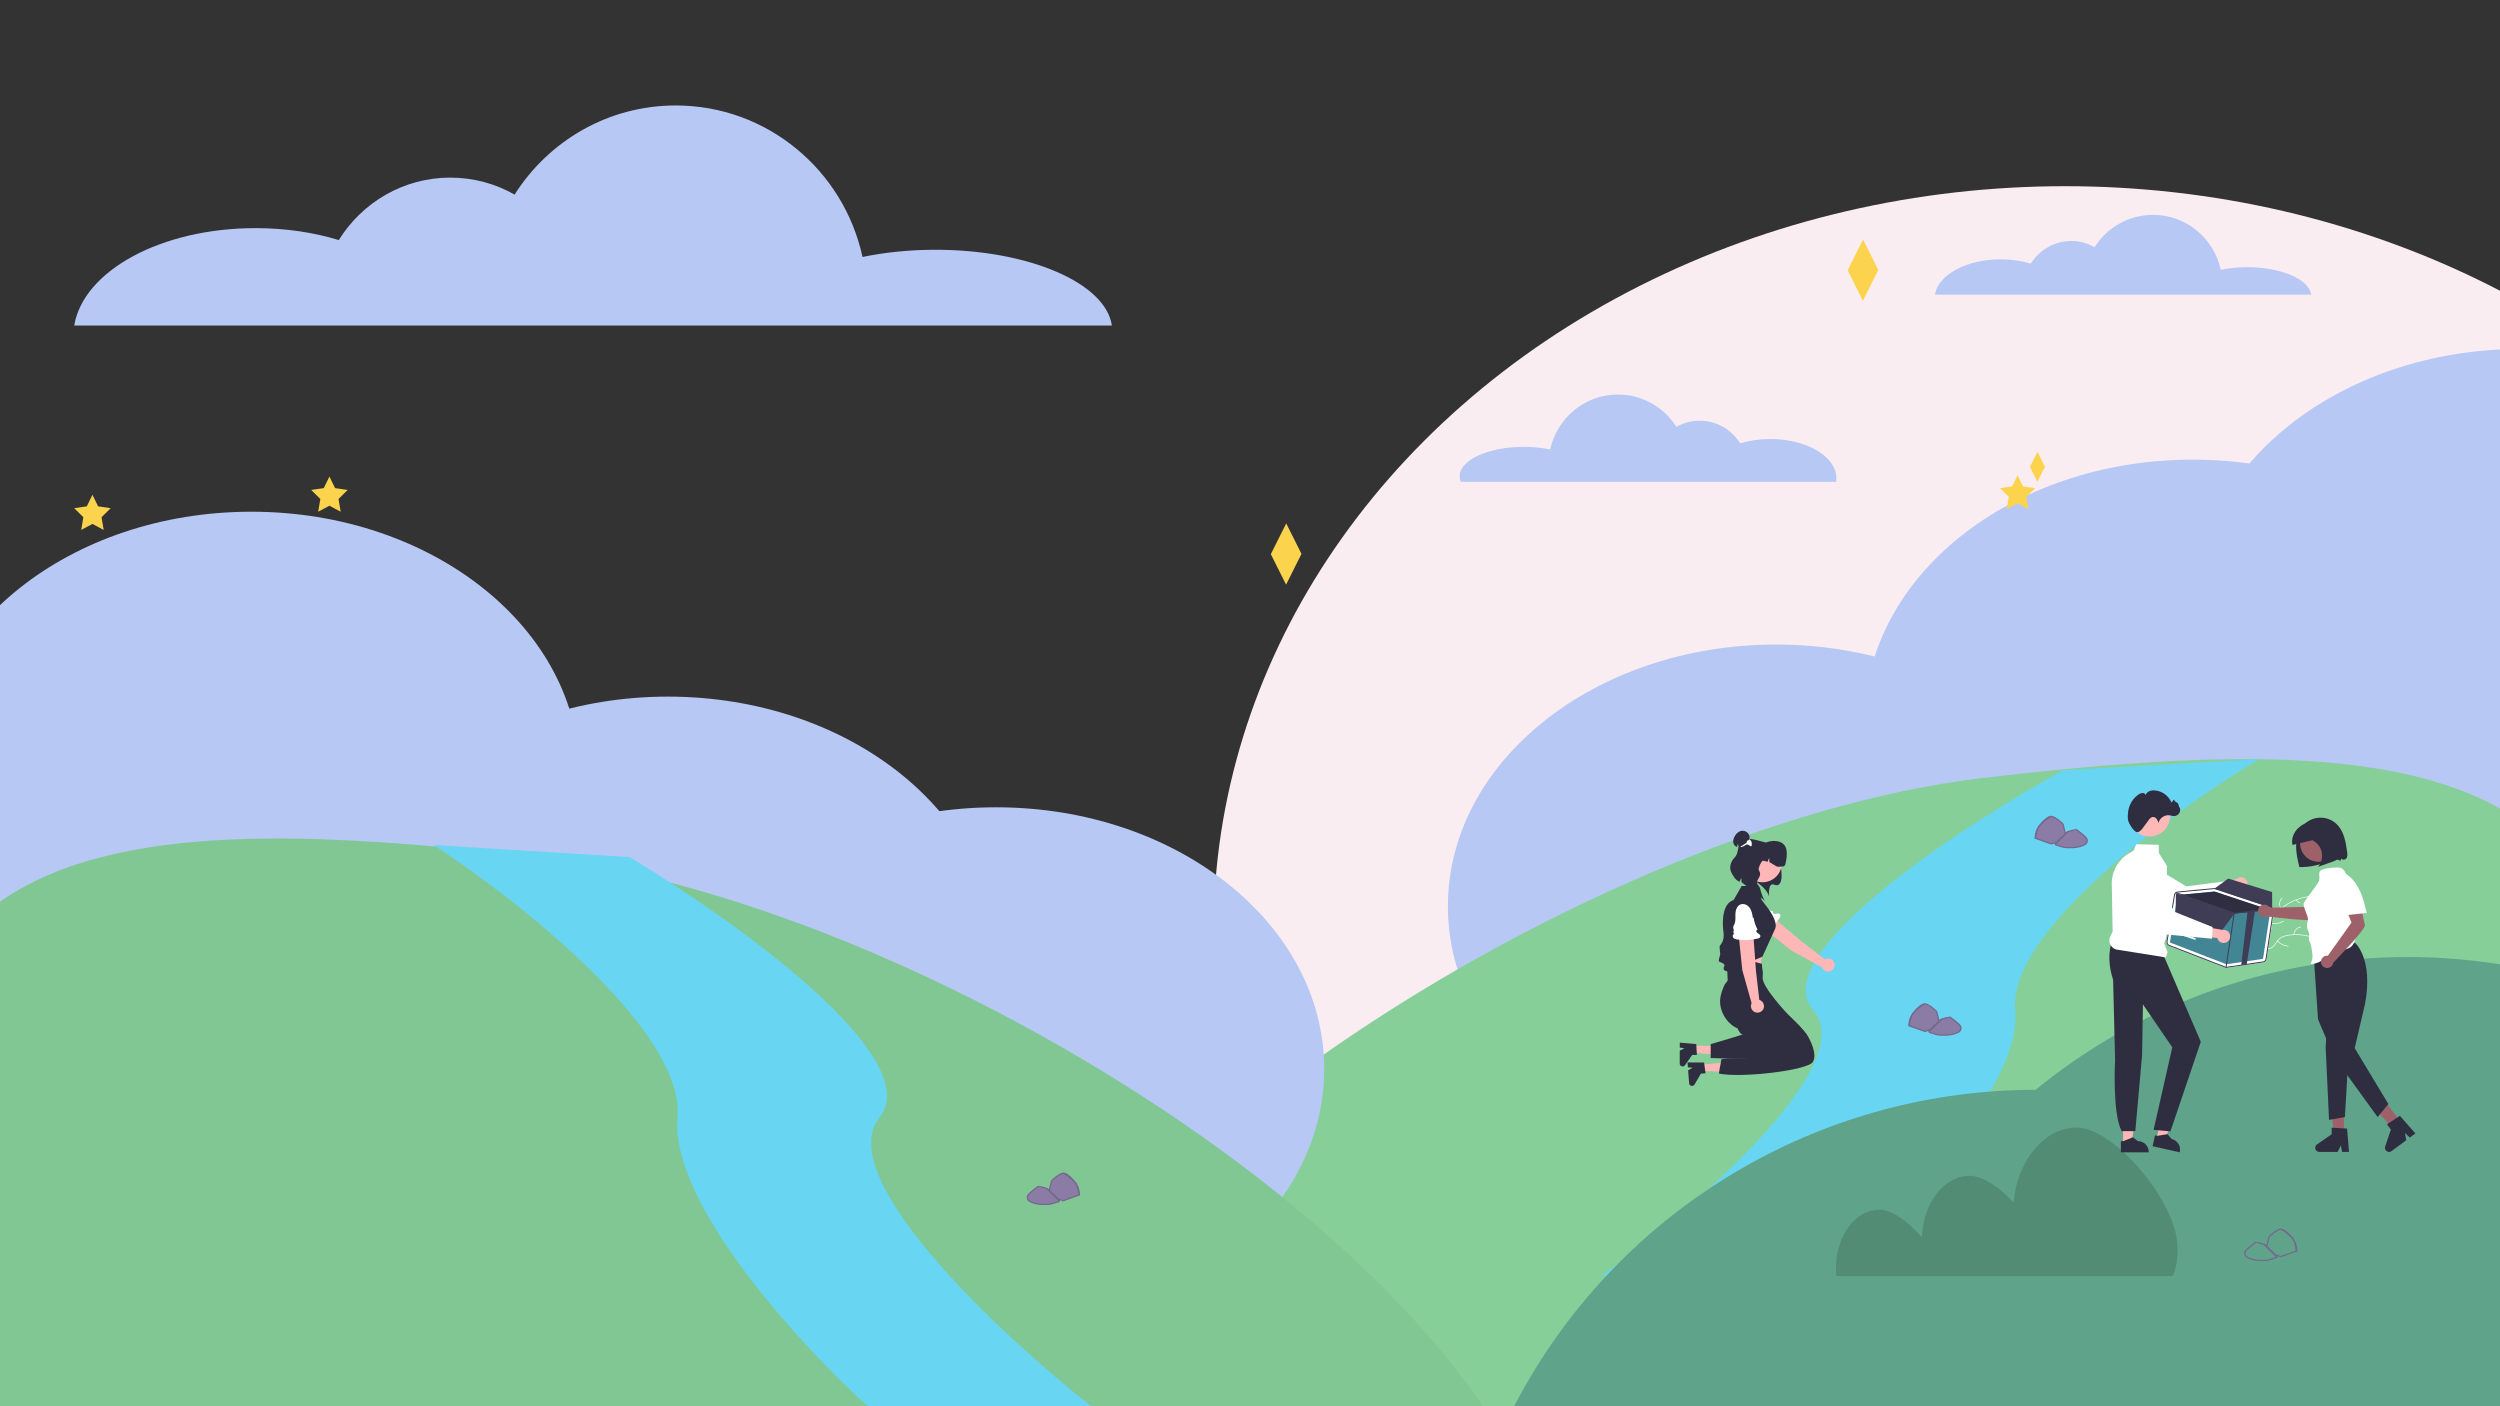 <svg width="1920" height="1080" viewBox="0 0 1920 1080" fill="none" xmlns="http://www.w3.org/2000/svg">
<rect x="0" y="0" width="1920" height="1080" fill="#333333" stroke="none"/>
<g clip-path="url(#clip0_13_126)">
<ellipse cx="1586" cy="715.5" rx="654" ry="572.5" fill="#F9EDF2"/>
<ellipse cx="252" cy="201" rx="252" ry="201" transform="matrix(1 0 0 -1 1684 670)" fill="#B7C8F4"/>
<ellipse cx="252" cy="201" rx="252" ry="201" transform="matrix(1 0 0 -1 1432 755)" fill="#B7C8F4"/>
<ellipse cx="252" cy="201" rx="252" ry="201" transform="matrix(1 0 0 -1 1112 897)" fill="#B7C8F4"/>
<path d="M2014 806.771C2014 1046.86 1812.08 1241.49 1563 1241.49C1313.92 1241.49 740 1417.97 740 1177.88C740 937.785 1211 634.232 1522 597.604C1793 565.686 2014 566.681 2014 806.771Z" fill="#86CF99"/>
<path d="M1547.69 775.714C1541.81 714.931 1670.12 621.912 1735 583L1584.42 591.554C1505.15 635.33 1355.79 733.447 1392.52 775.714C1429.25 817.98 1299.48 929.515 1230 980H1401.7C1452.81 937.231 1553.57 836.496 1547.69 775.714Z" fill="#68D5F2"/>
<circle cx="1563" cy="1288" r="451" fill="#5FA38B"/>
<circle cx="1849" cy="1186" r="451" fill="#5FA38B"/>
<path fill-rule="evenodd" clip-rule="evenodd" d="M1775 226.288H1486C1488.55 211.056 1510.18 199.16 1536.49 199.16C1544.85 199.16 1552.73 200.361 1559.69 202.488C1566.18 192.038 1577.66 185.094 1590.74 185.094C1597.25 185.094 1603.35 186.811 1608.65 189.821C1618.11 174.894 1634.68 165 1653.54 165C1679.02 165 1700.32 183.065 1705.55 207.199C1711.75 205.908 1718.63 205.189 1725.88 205.189C1751.96 205.189 1773.31 214.505 1775 226.288Z" fill="#B7C8F4"/>
<path d="M1574.69 627.038C1573.22 627.311 1571.09 628.836 1568.6 631.386C1567.6 632.411 1566.56 633.594 1565.87 634.49C1565.62 634.804 1564.67 636.527 1564.4 637.146C1564.04 637.963 1563.62 639.351 1563.4 640.472C1563.22 641.354 1563.03 642.749 1563.01 643.378L1563 643.682L1575.4 648.123L1575.85 647.965C1576.1 647.88 1576.53 647.733 1576.8 647.637C1577.59 647.36 1578.23 647.135 1578.75 646.953C1579.01 646.861 1579.27 646.769 1579.32 646.748C1579.4 646.718 1579.35 646.783 1579.12 647.046C1578.64 647.576 1578.37 648.023 1578.37 648.283C1578.37 648.591 1578.63 648.83 1579.07 648.946C1580.16 649.23 1580.5 649.333 1582.21 649.89C1582.97 650.136 1583.84 650.399 1584.12 650.471C1585.03 650.7 1586.06 650.861 1587.25 650.956C1587.98 651.015 1590.95 651.015 1591.94 650.956C1594.95 650.775 1597.04 650.338 1599.49 649.391C1601.22 648.721 1602.13 648.078 1602.61 647.189C1602.86 646.738 1602.91 646.499 1602.91 645.907C1602.91 645.347 1602.88 645.138 1602.68 644.605C1602.45 643.949 1602.23 643.614 1601.53 642.851C1600.61 641.843 1599.09 640.554 1596.33 638.438C1595.37 637.7 1594.55 637.074 1594.52 637.047C1594.47 637.002 1594.1 637.091 1591.5 637.754C1588.88 638.421 1588.5 638.527 1588.26 638.653C1587.72 638.927 1587.14 639.344 1586.48 639.932C1586.24 640.14 1586.19 640.175 1586.17 640.123C1586.16 640.089 1586.07 639.717 1585.97 639.293C1585.86 638.869 1585.71 638.253 1585.62 637.925C1585.54 637.597 1585.4 637.064 1585.33 636.746C1585.19 636.196 1585.11 635.878 1584.62 633.892C1584.51 633.43 1584.4 632.986 1584.37 632.904C1584.34 632.774 1584.25 632.678 1583.62 632.097C1581.73 630.36 1579.99 629.031 1578.44 628.138C1576.92 627.267 1575.58 626.87 1574.69 627.038Z" fill="#8B7CA6"/>
<path d="M1588.15 638.803L1578.57 648.246C1577.77 647.932 1583.77 642.388 1586.91 639.623L1588.15 638.803Z" fill="#8B7CA6"/>
<path d="M1586.95 639.59L1586.91 639.623M1586.91 639.623C1583.77 642.388 1577.77 647.932 1578.57 648.246L1588.15 638.803L1586.91 639.623ZM1563.4 643.721C1563.6 641.426 1564.4 636.443 1565.99 634.869C1568.55 631.092 1573.18 628.049 1575.17 627M1594.53 637.033C1596.66 638.541 1601.24 642.03 1602.51 643.918C1603.79 645.807 1602.25 647.852 1601.32 648.639M1574.69 627.038C1573.22 627.311 1571.09 628.836 1568.6 631.386C1567.6 632.411 1566.56 633.594 1565.87 634.49C1565.62 634.804 1564.67 636.527 1564.4 637.146C1564.04 637.963 1563.62 639.351 1563.4 640.472C1563.22 641.354 1563.03 642.749 1563.01 643.378L1563 643.682L1575.4 648.123L1575.85 647.965C1576.1 647.88 1576.53 647.733 1576.8 647.637C1577.59 647.36 1578.23 647.135 1578.75 646.953C1579.01 646.861 1579.27 646.769 1579.32 646.748C1579.4 646.718 1579.35 646.783 1579.12 647.046C1578.64 647.576 1578.37 648.023 1578.37 648.283C1578.37 648.591 1578.63 648.83 1579.07 648.946C1580.16 649.23 1580.5 649.333 1582.21 649.89C1582.97 650.136 1583.84 650.399 1584.12 650.471C1585.03 650.7 1586.06 650.861 1587.25 650.956C1587.98 651.015 1590.95 651.015 1591.94 650.956C1594.95 650.775 1597.04 650.338 1599.49 649.391C1601.22 648.721 1602.13 648.078 1602.61 647.189C1602.86 646.738 1602.91 646.499 1602.91 645.907C1602.91 645.347 1602.88 645.138 1602.68 644.605C1602.45 643.949 1602.23 643.614 1601.53 642.851C1600.61 641.843 1599.09 640.554 1596.33 638.438C1595.37 637.7 1594.55 637.074 1594.52 637.047C1594.47 637.002 1594.1 637.091 1591.5 637.754C1588.88 638.421 1588.5 638.527 1588.26 638.653C1587.72 638.927 1587.14 639.344 1586.48 639.932C1586.24 640.14 1586.19 640.175 1586.17 640.123C1586.16 640.089 1586.07 639.717 1585.97 639.293C1585.86 638.869 1585.71 638.253 1585.62 637.925C1585.54 637.597 1585.4 637.064 1585.33 636.746C1585.19 636.196 1585.11 635.878 1584.62 633.892C1584.51 633.43 1584.4 632.986 1584.37 632.904C1584.34 632.774 1584.25 632.678 1583.62 632.097C1581.73 630.36 1579.99 629.031 1578.44 628.138C1576.92 627.267 1575.58 626.87 1574.69 627.038Z" stroke="#75688C"/>
<path d="M1477.69 771.038C1476.22 771.311 1474.09 772.836 1471.6 775.386C1470.6 776.411 1469.56 777.594 1468.87 778.49C1468.62 778.804 1467.67 780.527 1467.4 781.146C1467.04 781.963 1466.62 783.351 1466.4 784.472C1466.22 785.354 1466.03 786.749 1466.01 787.378L1466 787.682L1478.4 792.123L1478.85 791.965C1479.1 791.88 1479.53 791.733 1479.8 791.637C1480.59 791.36 1481.23 791.135 1481.75 790.953C1482.01 790.861 1482.27 790.769 1482.32 790.748C1482.4 790.718 1482.35 790.783 1482.12 791.046C1481.64 791.576 1481.37 792.023 1481.37 792.283C1481.37 792.591 1481.63 792.83 1482.07 792.946C1483.16 793.23 1483.5 793.333 1485.21 793.89C1485.97 794.136 1486.84 794.399 1487.12 794.471C1488.03 794.7 1489.06 794.861 1490.25 794.956C1490.98 795.015 1493.95 795.015 1494.94 794.956C1497.95 794.775 1500.04 794.338 1502.49 793.391C1504.22 792.721 1505.13 792.078 1505.61 791.189C1505.86 790.738 1505.91 790.499 1505.91 789.907C1505.91 789.347 1505.88 789.138 1505.68 788.605C1505.45 787.949 1505.23 787.614 1504.53 786.851C1503.61 785.843 1502.09 784.554 1499.33 782.438C1498.37 781.7 1497.55 781.074 1497.52 781.047C1497.47 781.002 1497.1 781.091 1494.5 781.754C1491.88 782.421 1491.5 782.527 1491.26 782.653C1490.72 782.927 1490.14 783.344 1489.48 783.932C1489.24 784.14 1489.19 784.175 1489.17 784.123C1489.16 784.089 1489.07 783.717 1488.97 783.293C1488.86 782.869 1488.71 782.253 1488.62 781.925C1488.54 781.597 1488.4 781.064 1488.33 780.746C1488.19 780.196 1488.11 779.878 1487.62 777.892C1487.51 777.43 1487.4 776.986 1487.37 776.904C1487.34 776.774 1487.25 776.678 1486.62 776.097C1484.73 774.36 1482.99 773.031 1481.44 772.138C1479.92 771.267 1478.58 770.87 1477.69 771.038Z" fill="#8B7CA6"/>
<path d="M1491.15 782.803L1481.57 792.246C1480.77 791.932 1486.77 786.388 1489.91 783.623L1491.15 782.803Z" fill="#8B7CA6"/>
<path d="M1489.95 783.59L1489.91 783.623M1489.91 783.623C1486.77 786.388 1480.77 791.932 1481.57 792.246L1491.15 782.803L1489.91 783.623ZM1466.4 787.721C1466.6 785.426 1467.4 780.443 1468.99 778.869C1471.55 775.092 1476.18 772.049 1478.17 771M1497.53 781.033C1499.66 782.541 1504.24 786.03 1505.51 787.918C1506.79 789.807 1505.25 791.852 1504.32 792.639M1477.69 771.038C1476.22 771.311 1474.09 772.836 1471.6 775.386C1470.6 776.411 1469.56 777.594 1468.87 778.49C1468.62 778.804 1467.67 780.527 1467.4 781.146C1467.04 781.963 1466.62 783.351 1466.4 784.472C1466.22 785.354 1466.03 786.749 1466.01 787.378L1466 787.682L1478.4 792.123L1478.85 791.965C1479.1 791.88 1479.53 791.733 1479.8 791.637C1480.59 791.36 1481.23 791.135 1481.75 790.953C1482.01 790.861 1482.27 790.769 1482.32 790.748C1482.4 790.718 1482.35 790.783 1482.12 791.046C1481.64 791.576 1481.37 792.023 1481.37 792.283C1481.37 792.591 1481.63 792.83 1482.07 792.946C1483.16 793.23 1483.5 793.333 1485.21 793.89C1485.97 794.136 1486.84 794.399 1487.12 794.471C1488.03 794.7 1489.06 794.861 1490.25 794.956C1490.98 795.015 1493.95 795.015 1494.94 794.956C1497.95 794.775 1500.04 794.338 1502.49 793.391C1504.22 792.721 1505.13 792.078 1505.61 791.189C1505.86 790.738 1505.91 790.499 1505.91 789.907C1505.91 789.347 1505.88 789.138 1505.68 788.605C1505.45 787.949 1505.23 787.614 1504.53 786.851C1503.61 785.843 1502.09 784.554 1499.33 782.438C1498.37 781.7 1497.55 781.074 1497.52 781.047C1497.47 781.002 1497.1 781.091 1494.5 781.754C1491.88 782.421 1491.5 782.527 1491.26 782.653C1490.72 782.927 1490.14 783.344 1489.48 783.932C1489.24 784.14 1489.19 784.175 1489.17 784.123C1489.16 784.089 1489.07 783.717 1488.97 783.293C1488.86 782.869 1488.71 782.253 1488.62 781.925C1488.54 781.597 1488.4 781.064 1488.33 780.746C1488.19 780.196 1488.11 779.878 1487.62 777.892C1487.51 777.43 1487.4 776.986 1487.37 776.904C1487.34 776.774 1487.25 776.678 1486.62 776.097C1484.73 774.36 1482.99 773.031 1481.44 772.138C1479.92 771.267 1478.58 770.87 1477.69 771.038Z" stroke="#75688C"/>
<path d="M1740.05 956.59L1740.09 956.623M1740.09 956.623C1743.23 959.388 1749.23 964.932 1748.43 965.246L1738.85 955.803L1740.09 956.623ZM1763.6 960.721C1763.4 958.426 1762.6 953.443 1761.01 951.869C1758.45 948.092 1753.82 945.049 1751.83 944M1732.47 954.033C1730.34 955.541 1725.76 959.03 1724.49 960.918C1723.21 962.807 1724.75 964.852 1725.68 965.639M1752.31 944.038C1753.78 944.311 1755.91 945.836 1758.4 948.386C1759.4 949.411 1760.44 950.594 1761.13 951.49C1761.38 951.804 1762.33 953.527 1762.6 954.146C1762.96 954.963 1763.38 956.351 1763.6 957.472C1763.78 958.354 1763.97 959.749 1763.99 960.378L1764 960.682L1751.6 965.123L1751.15 964.965C1750.9 964.88 1750.47 964.733 1750.2 964.637C1749.41 964.36 1748.77 964.135 1748.25 963.953C1747.99 963.861 1747.73 963.769 1747.68 963.748C1747.6 963.718 1747.65 963.783 1747.88 964.046C1748.36 964.576 1748.63 965.023 1748.63 965.283C1748.63 965.591 1748.37 965.83 1747.93 965.946C1746.84 966.23 1746.5 966.333 1744.79 966.89C1744.03 967.136 1743.16 967.399 1742.88 967.471C1741.97 967.7 1740.94 967.861 1739.75 967.956C1739.02 968.015 1736.05 968.015 1735.06 967.956C1732.05 967.775 1729.96 967.338 1727.51 966.391C1725.78 965.721 1724.87 965.078 1724.39 964.189C1724.14 963.738 1724.09 963.499 1724.09 962.907C1724.09 962.347 1724.12 962.138 1724.32 961.605C1724.55 960.949 1724.77 960.614 1725.47 959.851C1726.39 958.843 1727.91 957.554 1730.67 955.438C1731.63 954.7 1732.45 954.074 1732.48 954.047C1732.53 954.002 1732.9 954.091 1735.5 954.754C1738.12 955.421 1738.5 955.527 1738.74 955.653C1739.28 955.927 1739.86 956.344 1740.52 956.932C1740.76 957.14 1740.81 957.175 1740.83 957.123C1740.84 957.089 1740.93 956.717 1741.03 956.293C1741.14 955.869 1741.29 955.253 1741.38 954.925C1741.46 954.597 1741.6 954.064 1741.67 953.746C1741.81 953.196 1741.89 952.878 1742.38 950.892C1742.49 950.43 1742.6 949.986 1742.63 949.904C1742.66 949.774 1742.75 949.678 1743.38 949.097C1745.27 947.36 1747.01 946.031 1748.56 945.138C1750.08 944.267 1751.42 943.87 1752.31 944.038Z" stroke="#75688C"/>
<path fill-rule="evenodd" clip-rule="evenodd" d="M1668.65 980H1410.29C1410.1 978.053 1410 976.068 1410 974.051C1410 949.17 1424.9 929 1443.27 929C1452.68 929 1465.64 938.089 1476.04 950.3C1476.89 923.982 1493.02 903 1512.79 903C1522.42 903 1535.4 911.546 1546.4 923.447C1549.47 891.047 1570.06 866 1595 866C1622.06 866 1667.5 917.5 1672 953C1672.98 964.62 1671.64 973.397 1668.65 980Z" fill="#528C74"/>
<path d="M1567.65 352.719C1566.08 349.574 1564.79 347 1564.79 347C1564.78 347 1563.48 349.601 1561.89 352.777L1559 358.554L1561.86 364.277C1563.44 367.425 1564.73 370 1564.73 370C1564.74 370 1570.52 358.453 1570.52 358.442C1570.52 358.439 1569.23 355.863 1567.65 352.719Z" fill="#FCD34D"/>
<path d="M1536 374.903L1542.77 381.587L1541.18 391L1549.5 386.556L1557.82 391L1556.23 381.587L1563 374.903L1553.68 373.538L1549.5 365L1545.32 373.538L1536 374.903Z" fill="#FCD34D"/>
<path d="M1800.13 871.839H1792.71L1789.18 843.219H1800.13V871.839Z" fill="#9E616A"/>
<path d="M1804.04 884.695H1798.72L1797.77 879.671L1795.34 884.695H1781.23C1780.56 884.695 1779.9 884.479 1779.35 884.078C1778.81 883.677 1778.41 883.112 1778.21 882.467C1778 881.821 1778.02 881.127 1778.24 880.488C1778.46 879.848 1778.88 879.296 1779.43 878.912L1790.7 871.128V866.049L1802.55 866.757L1804.04 884.695Z" fill="#2F2E41"/>
<path d="M1844.19 862.475L1838.24 866.902L1818.34 846.043L1827.12 839.508L1844.19 862.475Z" fill="#9E616A"/>
<path d="M1855 870.454L1850.73 873.629L1846.97 870.165L1848.02 875.648L1836.7 884.069C1836.16 884.473 1835.5 884.693 1834.82 884.696C1834.15 884.699 1833.49 884.487 1832.94 884.088C1832.39 883.69 1831.99 883.128 1831.78 882.483C1831.58 881.838 1831.59 881.145 1831.8 880.504L1836.2 867.533L1833.17 863.457L1843.1 856.952L1855 870.454Z" fill="#2F2E41"/>
<path d="M1808.76 724.174C1808.76 724.174 1822.83 736.337 1816.34 771.011L1808.41 804.986L1834.27 847.891L1826.02 857.923L1792.42 811.483L1780.24 782.905L1776.82 732.04L1808.76 724.174Z" fill="#2F2E41"/>
<path d="M1786.95 791.049L1786.1 804.163L1788.69 860.047L1800.88 857.923L1803.21 818.135L1786.95 791.049Z" fill="#2F2E41"/>
<path d="M1630.53 878.568L1637.17 878.567L1640.32 852.973L1630.53 852.974L1630.53 878.568Z" fill="#FFB6B6"/>
<path d="M1628.84 876.401L1630.71 876.401L1638 873.436L1641.9 876.401H1641.9C1644.11 876.401 1646.23 877.278 1647.79 878.84C1649.35 880.402 1650.23 882.52 1650.23 884.729V884.999L1628.84 885L1628.84 876.401Z" fill="#2F2E41"/>
<path d="M1656.24 874.387L1662.71 875.848L1671.42 851.577L1661.87 849.42L1656.24 874.387Z" fill="#FFB6B6"/>
<path d="M1655.06 871.9L1656.88 872.312L1664.65 871.025L1667.8 874.778L1667.8 874.778C1669.96 875.265 1671.83 876.587 1673.01 878.455C1674.19 880.322 1674.58 882.582 1674.09 884.736L1674.03 885L1653.17 880.288L1655.06 871.9Z" fill="#2F2E41"/>
<path d="M1622.13 722.098C1619.02 731.481 1619.35 741.666 1622.88 752.597L1624.39 814.142C1624.39 814.142 1622.14 854.503 1629.39 868.705H1639.91L1645.12 810.456L1645.77 771.36L1668.32 804.344L1653.96 867.753L1666.9 868.91L1690.2 800.097L1661.45 733.337L1622.13 722.098Z" fill="#2F2E41"/>
<path d="M1743.42 695.371C1751.46 688.119 1763.43 684.473 1773.46 688.539C1763.17 694.258 1755.23 703.435 1751.04 714.447C1749.44 718.7 1748.11 723.597 1744.18 725.874C1741.73 727.29 1738.69 727.36 1735.95 726.676C1733.21 725.992 1730.7 724.621 1728.22 723.263L1727.51 723.247C1730.68 712.888 1735.37 702.623 1743.42 695.371Z" fill="#86CF99"/>
<path d="M1773.41 688.76C1764.52 689.909 1756.22 693.831 1749.68 699.968C1748.25 701.265 1747.04 702.779 1746.08 704.454C1745.2 706.116 1744.77 707.984 1744.86 709.864C1744.9 711.618 1745.15 713.408 1744.77 715.142C1744.56 716.027 1744.16 716.857 1743.61 717.579C1743.06 718.301 1742.36 718.898 1741.56 719.33C1739.59 720.46 1737.34 720.816 1735.13 721.087C1732.67 721.389 1730.11 721.663 1727.98 723.043C1727.72 723.211 1727.48 722.8 1727.73 722.633C1731.44 720.232 1736.12 721.106 1740.11 719.503C1741.97 718.756 1743.61 717.443 1744.19 715.459C1744.7 713.723 1744.45 711.878 1744.39 710.102C1744.28 708.269 1744.62 706.438 1745.38 704.768C1746.25 703.049 1747.41 701.491 1748.8 700.16C1751.89 697.114 1755.44 694.573 1759.32 692.63C1763.73 690.388 1768.49 688.917 1773.4 688.282C1773.71 688.243 1773.71 688.721 1773.41 688.76Z" fill="white"/>
<path d="M1751.67 697.868C1750.79 696.632 1750.38 695.122 1750.51 693.61C1750.64 692.097 1751.3 690.679 1752.38 689.61C1752.59 689.395 1752.94 689.725 1752.72 689.941C1751.72 690.934 1751.1 692.255 1750.98 693.664C1750.86 695.072 1751.25 696.477 1752.08 697.624C1752.26 697.873 1751.85 698.116 1751.67 697.868Z" fill="white"/>
<path d="M1744.72 708.978C1747.77 709.519 1750.92 708.889 1753.53 707.212C1753.79 707.046 1754.03 707.456 1753.78 707.622C1751.06 709.362 1747.78 710.011 1744.6 709.44C1744.3 709.386 1744.42 708.923 1744.72 708.978Z" fill="white"/>
<path d="M1763.77 691.02C1764.01 691.569 1764.38 692.05 1764.86 692.419C1765.33 692.789 1765.89 693.035 1766.48 693.135C1766.78 693.186 1766.66 693.649 1766.36 693.598C1765.71 693.484 1765.09 693.212 1764.57 692.805C1764.05 692.398 1763.63 691.869 1763.36 691.264C1763.33 691.21 1763.32 691.145 1763.34 691.084C1763.35 691.024 1763.39 690.971 1763.44 690.937C1763.5 690.905 1763.56 690.896 1763.62 690.911C1763.68 690.926 1763.74 690.965 1763.77 691.02Z" fill="white"/>
<path d="M1784.51 723.512C1784.32 723.486 1784.13 723.459 1783.94 723.436C1781.38 723.096 1778.8 722.965 1776.21 723.043C1776.01 723.046 1775.81 723.052 1775.61 723.061C1769.39 723.317 1763.28 724.725 1757.57 727.215C1755.3 728.208 1753.11 729.372 1751.02 730.697C1748.13 732.527 1745.14 734.742 1741.91 735.489C1741.58 735.57 1741.24 735.631 1740.89 735.67L1727.55 724.109C1727.53 724.068 1727.51 724.029 1727.49 723.988L1726.94 723.55C1727.04 723.474 1727.15 723.398 1727.25 723.322C1727.31 723.278 1727.38 723.236 1727.44 723.192C1727.48 723.163 1727.52 723.134 1727.55 723.106C1727.57 723.097 1727.58 723.087 1727.59 723.081C1727.63 723.052 1727.66 723.03 1727.69 723.005C1728.3 722.575 1728.91 722.15 1729.52 721.728C1729.53 721.725 1729.53 721.725 1729.53 721.724C1734.18 718.462 1739.2 715.763 1744.48 713.684C1744.64 713.624 1744.8 713.561 1744.97 713.506C1747.35 712.621 1749.79 711.932 1752.29 711.446C1753.65 711.184 1755.03 710.992 1756.41 710.869C1759.99 710.56 1763.6 710.815 1767.1 711.626C1774.07 713.245 1780.45 717.076 1784.23 723.052C1784.33 723.205 1784.42 723.356 1784.51 723.512Z" fill="#86CF99"/>
<path d="M1784.34 723.655C1776.55 719.219 1767.56 717.35 1758.65 718.315C1756.73 718.489 1754.85 718.965 1753.07 719.725C1751.37 720.521 1749.91 721.76 1748.84 723.311C1747.82 724.738 1746.94 726.316 1745.59 727.47C1744.89 728.05 1744.08 728.476 1743.2 728.719C1742.33 728.962 1741.41 729.018 1740.51 728.881C1738.26 728.6 1736.25 727.528 1734.32 726.41C1732.17 725.17 1729.96 723.847 1727.43 723.667C1727.13 723.645 1727.18 723.17 1727.48 723.192C1731.89 723.506 1735.1 727.027 1739.25 728.146C1741.18 728.668 1743.29 728.611 1744.94 727.377C1746.4 726.298 1747.3 724.672 1748.32 723.218C1749.34 721.689 1750.71 720.432 1752.33 719.557C1754.06 718.709 1755.92 718.162 1757.83 717.938C1762.13 717.367 1766.49 717.475 1770.76 718.259C1775.63 719.126 1780.32 720.822 1784.62 723.271C1784.89 723.423 1784.6 723.806 1784.34 723.655Z" fill="white"/>
<path d="M1761.5 717.836C1761.54 716.318 1762.12 714.864 1763.13 713.734C1764.15 712.604 1765.53 711.872 1767.03 711.667C1767.34 711.627 1767.42 712.098 1767.11 712.138C1765.71 712.326 1764.42 713.009 1763.48 714.063C1762.54 715.117 1762.01 716.474 1761.98 717.887C1761.97 718.194 1761.49 718.141 1761.5 717.836Z" fill="white"/>
<path d="M1749.27 722.52C1751.38 724.792 1754.27 726.184 1757.36 726.418C1757.67 726.441 1757.62 726.915 1757.31 726.892C1754.09 726.643 1751.09 725.188 1748.89 722.819C1748.68 722.593 1749.06 722.295 1749.27 722.52Z" fill="white"/>
<path d="M1775.28 719.654C1775.14 720.238 1775.15 720.847 1775.31 721.427C1775.46 722.007 1775.76 722.539 1776.17 722.975C1776.38 723.198 1776.01 723.496 1775.8 723.274C1775.35 722.79 1775.02 722.202 1774.85 721.562C1774.67 720.922 1774.66 720.249 1774.81 719.603C1774.82 719.541 1774.85 719.484 1774.9 719.445C1774.95 719.406 1775.01 719.387 1775.07 719.391C1775.13 719.398 1775.19 719.43 1775.23 719.479C1775.27 719.529 1775.29 719.591 1775.28 719.654Z" fill="white"/>
<path d="M1725.13 681.851C1724.69 682.434 1724.12 682.913 1723.47 683.255C1722.83 683.596 1722.11 683.79 1721.38 683.825C1720.65 683.859 1719.92 683.733 1719.24 683.454C1718.56 683.176 1717.95 682.752 1717.46 682.213L1701.12 689.319L1702.71 680.198L1717.98 674.848C1718.94 674.074 1720.15 673.679 1721.38 673.738C1722.62 673.798 1723.78 674.308 1724.67 675.171C1725.55 676.034 1726.08 677.191 1726.17 678.422C1726.25 679.653 1725.89 680.873 1725.13 681.851Z" fill="#FFB8B8"/>
<path d="M1714.23 684.699L1676.3 701.604L1676.22 701.575L1632.98 686.161C1629.76 684.477 1627.3 681.625 1626.11 678.189C1624.93 674.753 1625.1 670.993 1626.59 667.679C1627.42 665.848 1628.62 664.213 1630.13 662.881C1631.63 661.55 1633.4 660.553 1635.32 659.955C1637.24 659.357 1639.26 659.173 1641.26 659.414C1643.25 659.654 1645.17 660.315 1646.89 661.352L1679.07 680.743L1710.27 676.698L1714.23 684.699Z" fill="white"/>
<path d="M1663.33 735.308L1625.09 729.188C1624.08 728.867 1623.16 728.332 1622.38 727.621C1621.61 726.91 1620.99 726.039 1620.58 725.068C1620.18 724.097 1619.98 723.049 1620.02 721.995C1620.05 720.942 1620.31 719.909 1620.78 718.967L1622.52 715.497L1621.84 679.036C1621.76 674.294 1622.93 669.613 1625.23 665.466C1627.53 661.319 1630.89 657.851 1634.95 655.411L1638.68 653.18L1640.57 648.392L1657.94 648.816L1658 655.096L1664.22 665.025L1664.22 665.066L1663.83 719.105L1662.11 724.682L1664.71 731.169L1663.33 735.308Z" fill="white"/>
<path d="M1650.85 642.438C1659.57 642.438 1666.64 635.366 1666.64 626.642C1666.64 617.917 1659.57 610.845 1650.85 610.845C1642.13 610.845 1635.06 617.917 1635.06 626.642C1635.06 635.366 1642.13 642.438 1650.85 642.438Z" fill="#FFB8B8"/>
<path d="M1634.4 630.085C1633.93 628.1 1634.15 625.307 1634.42 623.309C1635.11 618.069 1638.02 613.088 1642.44 610.137C1643.28 609.501 1644.27 609.105 1645.32 608.992C1646.37 608.949 1647.5 609.509 1647.82 610.505C1648.08 609.847 1648.48 609.251 1648.98 608.752C1649.48 608.253 1650.08 607.863 1650.74 607.605C1652.07 607.097 1653.49 606.905 1654.9 607.044C1657.64 607.27 1660.27 608.232 1662.5 609.83C1664.73 611.427 1666.49 613.6 1667.59 616.117C1668.01 617.119 1669.19 613.417 1669.73 614.364C1670.22 615.348 1671.07 616.101 1672.11 616.462C1673.16 616.754 1673.59 621.07 1674 620.064C1674.32 620.807 1674.44 621.62 1674.36 622.426C1674.29 623.232 1674 624.004 1673.55 624.672C1673.09 625.34 1672.47 625.881 1671.75 626.245C1671.02 626.609 1670.22 626.783 1669.41 626.753C1668.35 626.713 1667.33 626.321 1666.28 626.152C1662.51 625.549 1658.51 628.28 1657.71 632.01C1657.42 630.931 1656.96 629.906 1656.35 628.975C1656.03 628.512 1655.62 628.129 1655.13 627.86C1654.64 627.591 1654.09 627.443 1653.53 627.428C1652.46 627.468 1651.52 628.169 1650.82 628.985C1650.13 629.802 1649.61 630.755 1648.91 631.567C1646.85 633.95 1644.07 639.507 1641.14 639.102C1638.83 638.782 1635.05 632.795 1634.4 630.085Z" fill="#2F2E41"/>
<path d="M1746.3 699.751C1746.41 699.031 1746.26 698.295 1745.88 697.674C1745.5 697.052 1744.91 696.586 1744.22 696.356L1701.7 682.188C1701.29 682.052 1700.86 682.002 1700.43 682.042L1672.37 684.698C1671.69 684.763 1671.05 685.053 1670.55 685.521C1670.05 685.99 1669.72 686.611 1669.61 687.287L1663.88 723.095C1663.77 723.794 1663.91 724.508 1664.26 725.121C1664.61 725.734 1665.16 726.208 1665.82 726.465L1708.79 743.058C1708.99 743.136 1709.2 743.192 1709.41 743.225C1709.72 743.276 1710.04 743.278 1710.35 743.233L1738.12 739.116C1738.77 739.021 1739.38 738.718 1739.85 738.25C1740.31 737.783 1740.62 737.177 1740.72 736.523L1746.3 699.751Z" fill="white"/>
<path d="M1666.79 723.942L1709.76 740.534C1709.82 740.558 1709.89 740.566 1709.96 740.557L1737.72 736.441C1737.8 736.429 1737.88 736.392 1737.94 736.333C1737.99 736.274 1738.03 736.198 1738.04 736.116L1743.63 699.344C1743.64 699.254 1743.62 699.163 1743.57 699.086C1743.53 699.008 1743.45 698.95 1743.37 698.92L1743.08 698.823L1700.84 684.755C1700.82 684.748 1700.8 684.743 1700.78 684.74C1700.75 684.734 1700.72 684.732 1700.68 684.735L1674.69 687.196L1672.62 687.39C1672.54 687.399 1672.46 687.435 1672.4 687.494C1672.34 687.552 1672.29 687.629 1672.28 687.713L1666.55 723.52C1666.54 723.607 1666.55 723.697 1666.6 723.774C1666.64 723.85 1666.71 723.91 1666.79 723.942Z" fill="#428695"/>
<path d="M1674.69 687.196L1700.68 684.735C1700.72 684.732 1700.75 684.734 1700.78 684.74C1700.8 684.743 1700.82 684.748 1700.84 684.755L1743.08 698.823L1731.94 700.003L1715.9 701.697C1715.87 701.698 1715.84 701.698 1715.8 701.695C1715.78 701.689 1715.76 701.683 1715.73 701.676L1674.69 687.196Z" fill="#2F2E41"/>
<path d="M1665.82 726.467L1708.79 743.059C1708.99 743.137 1709.2 743.192 1709.41 743.223C1709.72 743.274 1710.04 743.278 1710.35 743.235L1738.11 739.119C1738.77 739.023 1739.38 738.719 1739.84 738.252C1740.31 737.784 1740.62 737.178 1740.72 736.523L1746.3 699.751C1746.38 699.209 1746.32 698.655 1746.12 698.145C1746.09 698.077 1746.06 698.009 1746.03 697.945C1745.8 697.479 1745.47 697.078 1745.05 696.779C1744.79 696.597 1744.52 696.455 1744.22 696.357L1744.17 696.339L1701.7 682.188C1701.53 682.132 1701.35 682.089 1701.17 682.059C1700.92 682.024 1700.67 682.019 1700.43 682.044L1689.77 683.049L1672.37 684.699C1671.91 684.742 1671.46 684.89 1671.06 685.13C1671.03 685.145 1671 685.163 1670.98 685.183C1670.96 685.195 1670.94 685.21 1670.92 685.225C1670.57 685.461 1670.28 685.766 1670.06 686.12C1669.83 686.474 1669.68 686.87 1669.61 687.284L1663.88 723.095C1663.77 723.794 1663.9 724.509 1664.26 725.122C1664.61 725.735 1665.16 726.21 1665.82 726.467ZM1670.37 687.409C1670.44 686.98 1670.63 686.579 1670.92 686.254C1671.01 686.15 1671.11 686.054 1671.21 685.97C1671.51 685.734 1671.85 685.573 1672.22 685.501C1672.29 685.486 1672.36 685.476 1672.44 685.47L1700.5 682.811C1700.56 682.804 1700.62 682.805 1700.68 682.802C1700.81 682.799 1700.95 682.809 1701.09 682.832C1701.21 682.849 1701.33 682.878 1701.45 682.919L1743.97 697.089C1744.01 697.101 1744.04 697.112 1744.07 697.124C1744.46 697.268 1744.8 697.515 1745.05 697.839C1745.25 698.087 1745.4 698.374 1745.48 698.683C1745.57 698.992 1745.59 699.315 1745.54 699.631L1739.95 736.407C1739.88 736.897 1739.65 737.351 1739.3 737.701C1738.95 738.052 1738.49 738.28 1738 738.353L1710.24 742.468C1709.84 742.525 1709.44 742.479 1709.06 742.334L1666.1 725.747C1665.6 725.553 1665.19 725.197 1664.93 724.738C1664.66 724.279 1664.56 723.743 1664.64 723.22L1670.37 687.409Z" fill="#3F3D56"/>
<path d="M1670.83 685.42C1670.85 685.355 1670.89 685.297 1670.94 685.253C1670.96 685.239 1670.98 685.227 1671 685.215C1671.02 685.208 1671.04 685.197 1671.05 685.19C1671.14 685.155 1671.24 685.154 1671.32 685.185L1672.22 685.501L1715.91 700.92L1745.05 697.839L1745.26 697.816C1745.35 697.807 1745.44 697.831 1745.52 697.883C1745.59 697.934 1745.65 698.01 1745.67 698.098C1745.68 698.118 1745.68 698.139 1745.68 698.16C1745.69 698.243 1745.67 698.327 1745.63 698.399C1745.59 698.471 1745.52 698.527 1745.45 698.558C1745.41 698.573 1745.38 698.582 1745.34 698.587L1731.94 700.003L1715.9 701.697C1715.87 701.698 1715.84 701.698 1715.8 701.695C1715.78 701.689 1715.76 701.683 1715.73 701.676L1671.21 685.97L1671.06 685.916C1671.03 685.905 1671 685.887 1670.97 685.864C1670.9 685.814 1670.85 685.745 1670.83 685.665C1670.8 685.585 1670.8 685.499 1670.83 685.42Z" fill="#3F3D56"/>
<path d="M1709.53 743.336C1709.43 743.32 1709.34 743.264 1709.28 743.182C1709.22 743.1 1709.19 742.997 1709.21 742.897L1715.48 701.254C1715.5 701.153 1715.55 701.062 1715.63 701.001C1715.72 700.94 1715.82 700.915 1715.92 700.93L1715.92 700.93C1716.02 700.947 1716.11 701.002 1716.17 701.084C1716.23 701.166 1716.26 701.269 1716.24 701.37L1709.97 743.012C1709.96 743.113 1709.9 743.204 1709.82 743.265C1709.74 743.326 1709.63 743.351 1709.53 743.336L1709.53 743.336Z" fill="#3F3D56"/>
<path d="M1725.43 740.694L1721.26 741.134L1726.14 699.838C1726.14 699.838 1731.71 698.829 1731.86 699.233C1731.95 699.475 1725.47 740.429 1725.43 740.694Z" fill="#3F3D56"/>
<path d="M1671.06 685.915L1670.95 704.748L1704.28 717.452L1716.24 701.37L1671.06 685.915Z" fill="#3F3D56"/>
<path d="M1745.05 697.839C1744.77 697.489 1744.4 697.228 1743.97 697.089L1701.45 682.92C1701.33 682.88 1701.21 682.85 1701.09 682.831C1700.95 682.807 1700.81 682.797 1700.68 682.8L1700.75 682.369L1711.27 674.747L1744.99 685.086L1745.05 697.839Z" fill="#3F3D56"/>
<path d="M1672.76 716.148C1672.81 716.153 1672.86 716.163 1672.9 716.178L1685.95 720.464C1686.11 720.518 1686.25 720.634 1686.33 720.788C1686.4 720.941 1686.42 721.119 1686.36 721.283C1686.31 721.446 1686.19 721.582 1686.04 721.659C1685.89 721.737 1685.71 721.75 1685.55 721.697L1672.5 717.41C1672.35 717.36 1672.22 717.256 1672.14 717.118C1672.06 716.98 1672.03 716.817 1672.07 716.661C1672.1 716.505 1672.19 716.367 1672.32 716.272C1672.45 716.177 1672.6 716.133 1672.76 716.148Z" fill="white"/>
<path d="M1709.71 723.777C1709.04 724.069 1708.31 724.21 1707.58 724.191C1706.85 724.171 1706.13 723.991 1705.47 723.663C1704.82 723.335 1704.24 722.867 1703.79 722.293C1703.33 721.718 1703.01 721.051 1702.84 720.338L1685.12 718.546L1690.96 711.368L1706.9 714.17C1708.11 713.964 1709.36 714.212 1710.41 714.867C1711.45 715.522 1712.22 716.538 1712.57 717.722C1712.92 718.906 1712.82 720.177 1712.29 721.293C1711.76 722.409 1710.85 723.293 1709.71 723.777Z" fill="#FFB8B8"/>
<path d="M1698.81 720.93L1657.46 717.118L1657.4 717.052L1627.22 682.455C1625.23 679.411 1624.48 675.722 1625.13 672.144C1625.77 668.566 1627.76 665.37 1630.68 663.209C1632.3 662.017 1634.15 661.181 1636.11 660.755C1638.08 660.33 1640.11 660.326 1642.07 660.743C1644.04 661.16 1645.89 661.989 1647.51 663.174C1649.14 664.36 1650.49 665.876 1651.48 667.622L1670.07 700.278L1699.27 712.012L1698.81 720.93Z" fill="white"/>
<path d="M1802.61 654.396C1801.58 646.86 1800.29 638.769 1794.98 633.329C1793.3 631.603 1791.28 630.236 1789.05 629.311C1786.82 628.386 1784.43 627.922 1782.02 627.947C1779.6 627.972 1777.22 628.485 1775.01 629.456C1772.81 630.427 1770.82 631.835 1769.17 633.596C1765.3 637.724 1763.59 643.519 1763.43 649.175C1763.28 654.83 1764.54 660.423 1765.93 665.905C1773.33 666.053 1780.66 664.608 1787.45 661.669C1789.14 660.933 1790.81 660.1 1792.6 659.643C1794.4 659.187 1795.67 660.335 1797.34 661.136L1798.26 659.383C1799.01 660.778 1801.32 660.364 1802.17 659.023C1803.01 657.682 1802.82 655.965 1802.61 654.396Z" fill="#2F2E41"/>
<path d="M1773.31 696.46L1743.12 697.106C1742.65 696.304 1741.97 695.654 1741.14 695.235C1740.32 694.817 1739.39 694.647 1738.47 694.748C1737.55 694.848 1736.67 695.214 1735.96 695.801C1735.24 696.388 1734.71 697.171 1734.43 698.053C1734.15 698.936 1734.13 699.882 1734.38 700.774C1734.63 701.667 1735.13 702.469 1735.82 703.082C1736.52 703.694 1737.38 704.092 1738.29 704.226C1739.21 704.361 1740.14 704.226 1740.98 703.838C1744.99 704.065 1776.32 708.514 1778.19 705.647C1780.08 702.737 1790.21 692.469 1790.21 692.469L1782.43 681.384L1773.31 696.46Z" fill="#9E616A"/>
<path d="M1780.67 661.852C1788.5 661.852 1794.85 655.498 1794.85 647.661C1794.85 639.823 1788.5 633.469 1780.67 633.469C1772.83 633.469 1766.48 639.823 1766.48 647.661C1766.48 655.498 1772.83 661.852 1780.67 661.852Z" fill="#9E616A"/>
<path d="M1803.39 674.966C1801.72 671.638 1800.9 667.526 1797.34 666.447C1794.93 665.719 1785.2 666.811 1783.01 668.041C1779.36 670.086 1782.67 673.92 1780.51 677.508C1778.17 681.408 1771.81 689.235 1769.47 693.136C1767.87 695.817 1773.28 703.687 1772.41 706.691C1771.54 709.694 1771.5 713.066 1772.98 715.819C1774.31 718.284 1772.39 720.464 1773.73 722.924C1775.11 725.483 1776.81 735.051 1775.52 737.659L1774.66 740.253C1783.23 740.757 1790.45 730.508 1798.97 729.428C1801.08 729.16 1803.28 728.81 1805.03 727.58C1807.6 725.77 1808.61 722.484 1809.25 719.405C1812.3 704.353 1810.24 688.711 1803.39 674.966Z" fill="white"/>
<path d="M1816.25 710.111C1815.05 706.849 1812.89 692.588 1812.89 692.588L1799.35 692.191L1805.97 708.519L1787.91 733.807C1787.91 733.807 1787.95 733.863 1788.01 733.962C1787.06 733.81 1786.09 733.948 1785.22 734.358C1784.35 734.768 1783.62 735.431 1783.13 736.26C1782.65 737.09 1782.42 738.047 1782.49 739.007C1782.55 739.966 1782.91 740.884 1783.5 741.639C1784.1 742.394 1784.91 742.952 1785.83 743.239C1786.74 743.526 1787.73 743.529 1788.65 743.248C1789.57 742.967 1790.38 742.415 1790.98 741.664C1791.58 740.913 1791.94 739.998 1792.01 739.039C1792.08 739.077 1792.16 739.091 1792.23 739.078C1792.31 739.065 1792.38 739.026 1792.43 738.968C1794.44 736.445 1817.44 713.372 1816.25 710.111Z" fill="#9E616A"/>
<path d="M1817.62 701.104C1816.38 695.859 1815.13 690.585 1813.03 685.618C1810.94 680.651 1807.94 675.96 1803.72 672.604C1802.38 671.532 1800.87 670.585 1799.18 670.251C1797.49 669.918 1795.58 670.291 1794.4 671.54C1792.5 673.538 1793.07 676.747 1793.76 679.415C1795.82 687.282 1797.87 695.15 1799.93 703.017C1805.86 702.388 1811.79 701.759 1817.72 701.13L1817.62 701.104Z" fill="white"/>
<path d="M1798.05 649.629C1797.53 646.196 1796.98 642.734 1795.75 639.502C1794.53 636.269 1792.55 633.241 1789.71 631.41C1785.22 628.511 1779.4 629.07 1774.36 630.738C1770.47 632.028 1766.66 633.988 1763.92 637.139C1761.17 640.291 1759.63 644.788 1760.65 648.909C1766.02 647.638 1771.4 646.368 1776.77 645.098L1776.18 645.514C1777.95 646.394 1779.49 647.665 1780.69 649.23C1781.89 650.795 1782.72 652.612 1783.11 654.545C1783.49 656.502 1783.44 658.519 1782.95 660.451C1782.46 662.384 1781.54 664.183 1780.27 665.718C1783.94 664.418 1787.6 663.117 1791.27 661.817C1793.53 661.014 1795.95 660.089 1797.29 658.03C1798.85 655.642 1798.48 652.478 1798.05 649.629Z" fill="#2F2E41"/>
<path d="M239 376.284L246.018 383.225L244.371 393L253 388.385L261.629 393L259.982 383.225L267 376.284L257.332 374.867L253 366L248.668 374.867L239 376.284Z" fill="#FCD34D"/>
<path fill-rule="evenodd" clip-rule="evenodd" d="M1410.36 367.335V367.268C1410.33 350.637 1387.62 337.16 1359.62 337.16C1351.26 337.16 1343.37 338.361 1336.42 340.488C1329.93 330.038 1318.45 323.094 1305.37 323.094C1298.86 323.094 1292.75 324.811 1287.46 327.821C1278 312.894 1261.43 303 1242.57 303C1217.09 303 1195.79 321.065 1190.55 345.199C1184.36 343.908 1177.48 343.189 1170.23 343.189C1143.04 343.189 1121 353.31 1121 365.795C1121 367.232 1121.29 368.637 1121.85 370H1410.16C1410.29 369.122 1410.36 368.233 1410.36 367.335Z" fill="#B7C8F4"/>
<path d="M1436.69 195.687C1433.47 189.259 1430.83 184 1430.82 184C1430.81 184 1428.15 189.314 1424.9 195.805L1419 207.61L1424.85 219.305C1428.07 225.737 1430.7 231 1430.71 231C1430.73 231 1442.54 207.404 1442.53 207.382C1442.53 207.375 1439.9 202.112 1436.69 195.687Z" fill="#FCD34D"/>
<path d="M993.686 413.687C990.471 407.259 987.835 402 987.824 402C987.813 402 985.15 407.314 981.903 413.805L976 425.61L981.847 437.305C985.065 443.737 987.702 449 987.713 449C987.728 449 999.54 425.404 999.533 425.382C999.533 425.375 996.904 420.112 993.686 413.687Z" fill="#FCD34D"/>
<path d="M57 390.284L64.018 397.225L62.371 407L71 402.385L79.629 407L77.982 397.225L85 390.284L75.332 388.867L71 380L66.668 388.867L57 390.284Z" fill="#FCD34D"/>
<ellipse cx="765" cy="821" rx="252" ry="201" fill="#B7C8F4"/>
<ellipse cx="513" cy="736" rx="252" ry="201" fill="#B7C8F4"/>
<ellipse cx="193" cy="594" rx="252" ry="201" fill="#B7C8F4"/>
<path d="M-77 867.771C-77 1107.86 124.92 1302.49 374 1302.49C623.08 1302.49 1197 1478.97 1197 1238.88C1197 998.785 726 695.232 415 658.604C144 626.686 -77 627.681 -77 867.771Z" fill="#81C793"/>
<path fill-rule="evenodd" clip-rule="evenodd" d="M853.914 250H57C64.02 207.999 123.671 175.197 196.219 175.197C219.27 175.197 241.018 178.508 260.191 184.374C278.09 155.558 309.752 136.41 345.826 136.41C363.76 136.41 380.603 141.142 395.208 149.443C421.297 108.284 466.983 81 518.981 81C589.242 81 647.977 130.813 662.417 197.362C679.501 193.802 698.475 191.82 718.457 191.82C790.391 191.82 849.257 217.51 853.914 250Z" fill="#B7C8F4"/>
<path d="M520.309 858.218C526.185 792.23 397.885 691.244 333 649L483.582 658.286C562.852 705.811 712.209 812.332 675.482 858.218C638.755 904.104 768.524 1025.19 838 1080H666.3C615.188 1033.57 514.433 924.206 520.309 858.218Z" fill="#68D5F2"/>
<path d="M817.314 901.038C818.777 901.311 820.913 902.836 823.4 905.386C824.401 906.411 825.439 907.594 826.134 908.49C826.377 908.804 827.329 910.527 827.6 911.146C827.958 911.963 828.378 913.351 828.604 914.472C828.781 915.354 828.969 916.749 828.99 917.378L829 917.682L816.599 922.123L816.147 921.965C815.897 921.88 815.473 921.733 815.199 921.637C814.414 921.36 813.771 921.135 813.253 920.953C812.993 920.861 812.732 920.769 812.68 920.748C812.604 920.718 812.645 920.783 812.882 921.046C813.361 921.576 813.628 922.023 813.628 922.283C813.628 922.591 813.375 922.83 812.927 922.946C811.843 923.23 811.503 923.333 809.79 923.89C809.026 924.136 808.164 924.399 807.876 924.471C806.973 924.7 805.937 924.861 804.753 924.956C804.023 925.015 801.046 925.015 800.063 924.956C797.052 924.775 794.957 924.338 792.508 923.391C790.781 922.721 789.871 922.078 789.388 921.189C789.142 920.738 789.086 920.499 789.086 919.907C789.086 919.347 789.124 919.138 789.315 918.605C789.548 917.949 789.77 917.614 790.469 916.851C791.393 915.843 792.911 914.554 795.669 912.438C796.635 911.7 797.448 911.074 797.482 911.047C797.531 911.002 797.899 911.091 800.501 911.754C803.117 912.421 803.499 912.527 803.742 912.653C804.281 912.927 804.857 913.344 805.524 913.932C805.757 914.14 805.809 914.175 805.826 914.123C805.837 914.089 805.931 913.717 806.035 913.293C806.136 912.869 806.292 912.253 806.379 911.925C806.462 911.597 806.598 911.064 806.674 910.746C806.809 910.196 806.889 909.878 807.376 907.892C807.49 907.43 807.601 906.986 807.626 906.904C807.661 906.774 807.747 906.678 808.38 906.097C810.273 904.36 812.006 903.031 813.562 902.138C815.081 901.267 816.425 900.87 817.314 901.038Z" fill="#8B7CA6"/>
<path d="M803.854 912.803L813.434 922.246C814.229 921.932 808.226 916.388 805.089 913.623L803.854 912.803Z" fill="#8B7CA6"/>
<path d="M805.052 913.59L805.089 913.623M805.089 913.623C808.226 916.388 814.229 921.932 813.434 922.246L803.854 912.803L805.089 913.623ZM828.601 917.721C828.401 915.426 827.603 910.443 826.006 908.869C823.452 905.092 818.822 902.049 816.826 901M797.468 911.033C795.339 912.541 790.763 916.03 789.485 917.918C788.208 919.807 789.751 921.852 790.683 922.639M817.314 901.038C818.777 901.311 820.913 902.836 823.4 905.386C824.401 906.411 825.439 907.594 826.134 908.49C826.377 908.804 827.329 910.527 827.6 911.146C827.958 911.963 828.378 913.351 828.604 914.472C828.781 915.354 828.969 916.749 828.99 917.378L829 917.682L816.599 922.123L816.147 921.965C815.897 921.88 815.473 921.733 815.199 921.637C814.414 921.36 813.771 921.135 813.253 920.953C812.993 920.861 812.732 920.769 812.68 920.748C812.604 920.718 812.645 920.783 812.882 921.046C813.361 921.576 813.628 922.023 813.628 922.283C813.628 922.591 813.375 922.83 812.927 922.946C811.843 923.23 811.503 923.333 809.79 923.89C809.026 924.136 808.164 924.399 807.876 924.471C806.973 924.7 805.937 924.861 804.753 924.956C804.023 925.015 801.046 925.015 800.063 924.956C797.052 924.775 794.957 924.338 792.508 923.391C790.781 922.721 789.871 922.078 789.388 921.189C789.142 920.738 789.086 920.499 789.086 919.907C789.086 919.347 789.124 919.138 789.315 918.605C789.548 917.949 789.77 917.614 790.469 916.851C791.393 915.843 792.911 914.554 795.669 912.438C796.635 911.7 797.448 911.074 797.482 911.047C797.531 911.002 797.899 911.091 800.501 911.754C803.117 912.421 803.499 912.527 803.742 912.653C804.281 912.927 804.857 913.344 805.524 913.932C805.757 914.14 805.809 914.175 805.826 914.123C805.837 914.089 805.931 913.717 806.035 913.293C806.136 912.869 806.292 912.253 806.379 911.925C806.462 911.597 806.598 911.064 806.674 910.746C806.809 910.196 806.889 909.878 807.376 907.892C807.49 907.43 807.601 906.986 807.626 906.904C807.661 906.774 807.747 906.678 808.38 906.097C810.273 904.36 812.006 903.031 813.562 902.138C815.081 901.267 816.425 900.87 817.314 901.038Z" stroke="#75688C"/>
<path d="M1375.96 730.128L1348 708.07C1346.82 707.132 1346.06 705.768 1345.87 704.274C1345.69 702.779 1346.11 701.274 1347.03 700.082C1347.51 699.465 1348.11 698.952 1348.79 698.573C1349.47 698.194 1350.23 697.958 1351 697.879C1351.78 697.8 1352.57 697.879 1353.31 698.112C1354.06 698.345 1354.75 698.727 1355.34 699.235L1383.68 723.035L1401.51 736.773C1402.41 736.269 1403.44 736.053 1404.47 736.154C1405.5 736.255 1406.47 736.668 1407.25 737.338C1408.03 738.007 1408.59 738.901 1408.84 739.896C1409.1 740.892 1409.04 741.942 1408.68 742.903C1408.31 743.865 1407.66 744.691 1406.81 745.27C1405.95 745.848 1404.94 746.152 1403.91 746.138C1402.88 746.125 1401.88 745.796 1401.04 745.195C1400.2 744.595 1399.57 743.752 1399.23 742.781L1375.96 730.128Z" fill="#FFB6B6"/>
<path d="M1351.67 715.124C1351.3 715.174 1350.92 715.103 1350.6 714.92C1350.28 714.738 1350.02 714.455 1349.87 714.115C1349.69 713.698 1349.37 713.351 1348.97 713.121C1348.9 713.077 1348.82 713.039 1348.74 713.005C1348.23 712.818 1347.79 712.513 1347.43 712.116C1347.07 711.719 1346.82 711.242 1346.69 710.726C1346.28 709.021 1344.96 707.367 1343.64 706.092C1342.19 704.696 1340.65 703.357 1339.58 701.657C1338.04 699.205 1337.61 695.763 1340.58 693.717C1341.86 692.866 1343.39 692.481 1344.92 692.625C1348.13 692.885 1350.78 694.833 1353.3 696.721L1352.67 695.489C1355.38 697.598 1358.49 699.14 1361.82 700.022C1361.24 700.543 1361.74 701.586 1362.48 701.828C1363.22 702.071 1364.02 701.815 1364.78 701.654C1365.74 701.452 1366.92 701.469 1367.3 702.61C1367.38 702.885 1367.41 703.175 1367.37 703.46C1367.34 703.745 1367.25 704.021 1367.1 704.268C1364.43 709.005 1360.8 713.14 1356.45 716.413C1355.48 717.14 1354.36 717.855 1353.15 717.713C1351.95 717.571 1350.93 716.081 1351.67 715.124Z" fill="white"/>
<path d="M1329.5 745.914L1326.89 733.381L1354.32 724.773L1350.63 753.623L1329.5 745.914Z" fill="#FFB6B6"/>
<path d="M1353.56 734.71L1327.12 746.068C1327.12 746.068 1323.73 745.919 1323.73 743.874C1323.73 741.829 1325.63 741.401 1323.14 739.825C1320.65 738.249 1319.62 739.272 1320.13 736.715C1320.65 734.159 1321.16 733.313 1321.16 732.713C1321.16 732.113 1320.65 729.557 1320.65 727C1320.65 725.761 1324.64 723.51 1323.65 716.246C1322.44 707.397 1322.86 693.854 1331.43 691.207L1337.58 680.469H1349.32L1352.98 691.207L1357.32 696.867C1357.32 696.867 1365.87 707.64 1363.3 713.265C1360.74 718.89 1353.56 734.71 1353.56 734.71Z" fill="#2F2E41"/>
<path d="M1338.55 669.646C1347.18 676.186 1356.79 681.391 1358.6 688.588C1358.6 688.588 1357.52 677.28 1362.58 679.423C1371.08 683.024 1368.2 663.439 1365.82 660.236C1361.84 654.898 1348.44 651.865 1348.44 651.865L1338.93 657.065L1338.55 669.646Z" fill="#2F2E41"/>
<path d="M1353.58 677.582C1361.81 677.582 1368.48 670.935 1368.48 662.735C1368.48 654.534 1361.81 647.887 1353.58 647.887C1345.35 647.887 1338.67 654.534 1338.67 662.735C1338.67 670.935 1345.35 677.582 1353.58 677.582Z" fill="#FFB6B6"/>
<path d="M1348.21 657.054L1347.64 659.563L1357.66 661.837C1357.67 661.329 1357.78 660.829 1358 660.368C1358.21 659.906 1358.51 659.493 1358.89 659.155C1358.68 660.139 1358.7 661.16 1358.97 662.133C1364.37 665.155 1364.06 666.226 1368.43 665.455C1369.02 665.59 1369.64 665.484 1370.16 665.162C1370.67 664.84 1371.04 664.328 1371.17 663.738C1372.93 656.044 1373.51 648.18 1365.82 646.27C1363.95 645.805 1362.01 645.716 1360.11 646.008C1358.21 646.301 1356.38 646.969 1354.74 647.973C1353.1 648.977 1351.68 650.298 1350.56 651.857C1349.43 653.416 1348.64 655.183 1348.21 657.054Z" fill="#2F2E41"/>
<path d="M1350.66 667.066C1351.15 664.922 1352.11 662.914 1353.48 661.186C1354.84 659.458 1356.57 658.054 1358.55 657.074C1360.53 656.093 1362.69 655.562 1364.9 655.518C1367.11 655.474 1369.3 655.919 1371.31 656.82C1370.61 654.769 1369.2 653.036 1367.33 651.933L1356.05 647.052C1350.48 645.789 1341.67 642.206 1337.65 645.638C1333.94 648.79 1335.75 654.96 1332.33 658.416C1328.6 662.203 1328.28 666.681 1329.34 669.256C1330.57 672.236 1333.02 676.301 1336.08 677.181C1336.24 676.132 1336.77 675.173 1337.56 674.472C1337.34 675.471 1337.32 676.504 1337.51 677.511L1356.05 692.24C1354.31 690.74 1352.84 686.875 1351.82 682.521C1351.22 679.944 1347.63 679.039 1350.54 674.665C1353.45 670.292 1350.27 668.795 1350.66 667.066Z" fill="#2F2E41"/>
<path d="M1335.81 650.637L1335.87 650.741C1335.93 650.879 1335.99 651.017 1336.04 651.161L1336.05 651.167C1336.33 651.27 1336.65 651.103 1336.96 650.838C1336.91 651.461 1336.88 652.063 1336.85 652.654L1346.72 648.806C1345.01 649.102 1344.75 643.018 1343.52 644.184C1343.45 644.247 1343.39 644.31 1343.33 644.374C1343.48 644.007 1343.58 643.622 1343.64 643.228C1343.69 642.734 1343.65 642.235 1343.52 641.755C1343.52 641.752 1343.52 641.75 1343.52 641.747C1343.52 641.744 1343.52 641.74 1343.52 641.737C1343.39 641.303 1343.2 640.891 1342.95 640.517C1342.59 639.972 1342.13 639.498 1341.59 639.118C1340.91 638.599 1340.12 638.247 1339.27 638.091C1338.43 637.935 1337.56 637.979 1336.74 638.22C1334.85 638.93 1333.29 640.305 1332.36 642.083C1331.58 643.482 1330.98 645.053 1331.1 646.648C1331.14 647.07 1331.23 647.486 1331.38 647.885C1331.56 648.445 1331.86 648.957 1332.27 649.379C1332.69 649.801 1333.19 650.123 1333.74 650.32C1333.88 650.366 1334.05 650.418 1334.22 650.482C1334.31 649.732 1334.32 648.975 1334.24 648.225C1334.88 648.947 1335.41 649.76 1335.81 650.637Z" fill="#2F2E41"/>
<path d="M1345.37 648.415C1345.36 648.736 1345.32 649.056 1345.26 649.371C1345.25 649.411 1345.24 649.452 1345.23 649.491C1344.83 651.282 1342.64 647.557 1340.94 648.806C1339.64 649.768 1338.92 649.969 1337.48 650.533C1337.43 650.39 1336.96 650.672 1336.9 650.533C1336.88 650.499 1336.92 649.992 1336.9 649.958C1338.3 649.399 1338.54 649.152 1339.79 648.231C1341.38 647.062 1341.15 648.156 1341.52 646.504C1341.95 644.598 1344.47 645.416 1343.18 644.512L1343.33 644.305C1344.24 644.937 1344.92 645.86 1345.25 646.924C1345.25 646.927 1345.25 646.93 1345.25 646.933C1345.25 646.936 1345.25 646.939 1345.26 646.941C1345.35 647.426 1345.39 647.921 1345.37 648.415Z" fill="white"/>
<path d="M1300.41 803.148L1300.39 808.142L1320.14 810.607L1320.18 803.236L1300.41 803.148Z" fill="#FFB6B6"/>
<path d="M1302.81 803.155L1302.74 801.854L1290.08 800.747L1290.06 804.492L1293.6 805.175L1290.05 806.87L1290 816.797C1290 817.273 1290.15 817.738 1290.43 818.123C1290.71 818.508 1291.11 818.793 1291.56 818.937C1292.02 819.08 1292.51 819.075 1292.96 818.922C1293.41 818.768 1293.81 818.474 1294.08 818.083L1295.73 815.735L1299.61 810.181L1303.2 810.196L1302.81 803.155Z" fill="#2F2E41"/>
<path d="M1387.96 795.013C1384.66 803.614 1381.87 810.27 1380.72 811.407C1379.45 812.674 1370.84 813.202 1360.2 813.347C1348.97 813.496 1335.48 813.222 1325.94 812.963H1325.94C1318.74 812.763 1313.79 812.569 1313.79 812.569L1313.83 801.884C1313.83 801.884 1314.07 801.819 1314.51 801.685C1315.33 801.45 1316.84 801.012 1318.82 800.428C1325.05 798.593 1335.88 795.367 1344.05 792.735C1346.73 791.867 1349.13 791.07 1350.98 790.401C1353.1 789.644 1354.51 789.055 1354.83 788.741C1356.69 786.926 1357.52 788.741 1358.7 790.551C1359.88 792.366 1360.25 790.551 1361.79 789.22C1363.34 787.888 1366.83 789.718 1366.83 789.718C1366.83 789.718 1366.86 788.512 1366.91 786.592C1366.98 783.755 1367.09 779.338 1367.2 774.92C1367.19 774.915 1367.19 774.915 1367.2 774.915C1367.2 774.721 1367.21 774.521 1367.21 774.327C1369.62 776.406 1372.18 778.31 1374.74 780.694C1376.41 782.244 1378.95 784.812 1380.76 786.647C1381.13 787.021 1381.6 787.515 1381.97 787.903C1384.15 790.111 1386.16 792.489 1387.96 795.013Z" fill="#2F2E41"/>
<path d="M1306.5 817.493L1306.88 822.472L1326.78 823.339L1326.21 815.99L1306.5 817.493Z" fill="#FFB6B6"/>
<path d="M1309.62 822.591L1308.9 817.311L1308.72 816.014L1296.01 815.929L1296.29 819.664L1299.88 820.058L1296.48 822.037L1297.24 831.939C1297.27 832.414 1297.46 832.864 1297.77 833.225C1298.08 833.585 1298.5 833.837 1298.97 833.944C1299.44 834.05 1299.92 834.005 1300.36 833.816C1300.8 833.627 1301.17 833.303 1301.41 832.892L1306.28 824.565L1309.85 824.296L1309.62 822.591Z" fill="#2F2E41"/>
<path d="M1392.2 815.67C1388.18 821.923 1338.74 828.035 1320.18 824.565C1320.21 824.067 1320.27 823.563 1320.33 823.059C1320.61 820.846 1321.12 818.587 1321.56 816.343C1321.74 815.401 1321.91 814.459 1322.04 813.521C1322.66 813.421 1321.98 813.486 1322.8 813.357C1323.84 813.173 1324.89 813.041 1325.94 812.963H1325.94C1326.26 812.938 1326.62 812.913 1327.05 812.883C1336.5 812.24 1348.54 814.952 1356.99 810.34C1359.38 809.034 1359.53 808.665 1359.88 808.251C1361.91 805.828 1362.1 807.832 1363.86 808.7C1365.61 809.567 1365.29 808.047 1365.78 806.72C1366.27 805.394 1368.43 805.569 1369.69 805.374C1368.52 804.297 1369.29 804.108 1367.36 803.185C1364.52 801.819 1359.81 799.805 1356.48 798.464C1356.47 798.457 1356.46 798.452 1356.44 798.449C1355.04 797.91 1353.06 797.058 1351.79 796.524C1350.81 796.11 1349.1 795.332 1348.56 795.128C1347.36 794.674 1345.31 798.962 1344.05 798.219C1343.61 797.95 1343.27 797.741 1343.1 797.641C1340.98 796.38 1342.64 797.038 1342.42 795.507C1342.39 795.318 1342.48 794.829 1342.45 794.664C1342.4 794.275 1342.53 793.627 1342.33 793.393C1342.14 793.164 1341.49 794.32 1341.09 794.49C1340.91 794.57 1340.2 795.123 1339.62 795.063C1337.11 794.789 1335.41 792.356 1334.55 789.918C1327.26 786.772 1322.45 779.422 1321.3 772.562C1320.33 766.768 1322.06 762.141 1323.58 758.327C1324.95 754.906 1325.38 755.38 1326.9 752.937C1326.86 752.498 1326.86 752.613 1326.86 752.643C1326.86 752.598 1326.85 752.418 1326.82 751.83C1326.74 750.254 1326.54 745.603 1326.45 743.434C1327.08 742.739 1327.79 742.12 1328.56 741.589C1330.93 739.834 1334.47 738.827 1337.06 738.333C1340.01 737.77 1343.83 738.173 1345.96 738.483C1349.28 738.961 1350.38 739.604 1353.16 740.253C1353.16 745.513 1354.26 744.047 1353.72 750.868C1353.18 757.688 1372.18 778.31 1374.74 780.694C1376.41 782.244 1378.95 784.812 1380.76 786.647C1381.13 787.021 1381.6 787.515 1381.97 787.903C1384.09 790.132 1388.4 795.657 1388.6 795.986C1388.86 796.399 1388.97 796.724 1389.18 797.122C1389.19 797.132 1396.21 809.418 1392.2 815.67Z" fill="#2F2E41"/>
<path d="M1338.09 745.046L1334.42 709.703C1334.27 708.205 1334.72 706.708 1335.67 705.536C1336.61 704.363 1337.99 703.608 1339.49 703.434C1340.26 703.344 1341.05 703.413 1341.8 703.636C1342.55 703.859 1343.24 704.231 1343.84 704.73C1344.44 705.23 1344.94 705.846 1345.29 706.541C1345.64 707.235 1345.85 707.994 1345.9 708.772L1348.57 745.601L1351.15 767.911C1352.14 768.2 1353.01 768.786 1353.66 769.589C1354.3 770.392 1354.68 771.373 1354.75 772.398C1354.81 773.424 1354.56 774.444 1354.02 775.322C1353.48 776.199 1352.69 776.889 1351.74 777.3C1350.79 777.711 1349.75 777.822 1348.73 777.618C1347.72 777.414 1346.8 776.905 1346.09 776.16C1345.38 775.415 1344.92 774.47 1344.76 773.454C1344.61 772.437 1344.78 771.399 1345.24 770.479L1338.09 745.046Z" fill="#FFB6B6"/>
<path d="M1331.91 717.24C1331.62 717.013 1331.41 716.695 1331.31 716.337C1331.22 715.979 1331.24 715.6 1331.39 715.258C1331.55 714.833 1331.58 714.366 1331.47 713.922C1331.45 713.837 1331.42 713.753 1331.39 713.671C1331.17 713.183 1331.08 712.651 1331.12 712.12C1331.15 711.588 1331.32 711.074 1331.6 710.619C1332.54 709.136 1332.81 707.044 1332.8 705.21C1332.79 703.204 1332.68 701.169 1333.16 699.219C1333.84 696.408 1336.01 693.697 1339.56 694.39C1341.06 694.709 1342.41 695.534 1343.38 696.727C1345.43 699.194 1345.88 702.445 1346.28 705.558L1346.72 704.248C1347.1 707.657 1348.17 710.954 1349.85 713.942C1349.08 713.896 1348.68 714.979 1349.02 715.676C1349.36 716.372 1350.1 716.762 1350.75 717.192C1351.56 717.735 1352.38 718.592 1351.82 719.659C1351.68 719.91 1351.49 720.13 1351.26 720.304C1351.03 720.478 1350.77 720.604 1350.49 720.672C1345.22 722.072 1339.71 722.371 1334.32 721.551C1333.12 721.368 1331.83 721.066 1331.09 720.109C1330.35 719.151 1330.71 717.382 1331.91 717.24Z" fill="white"/>
</g>
<defs>
<clipPath id="clip0_13_126">
<rect width="1920" height="1080" fill="white"/>
</clipPath>
</defs>
</svg>
